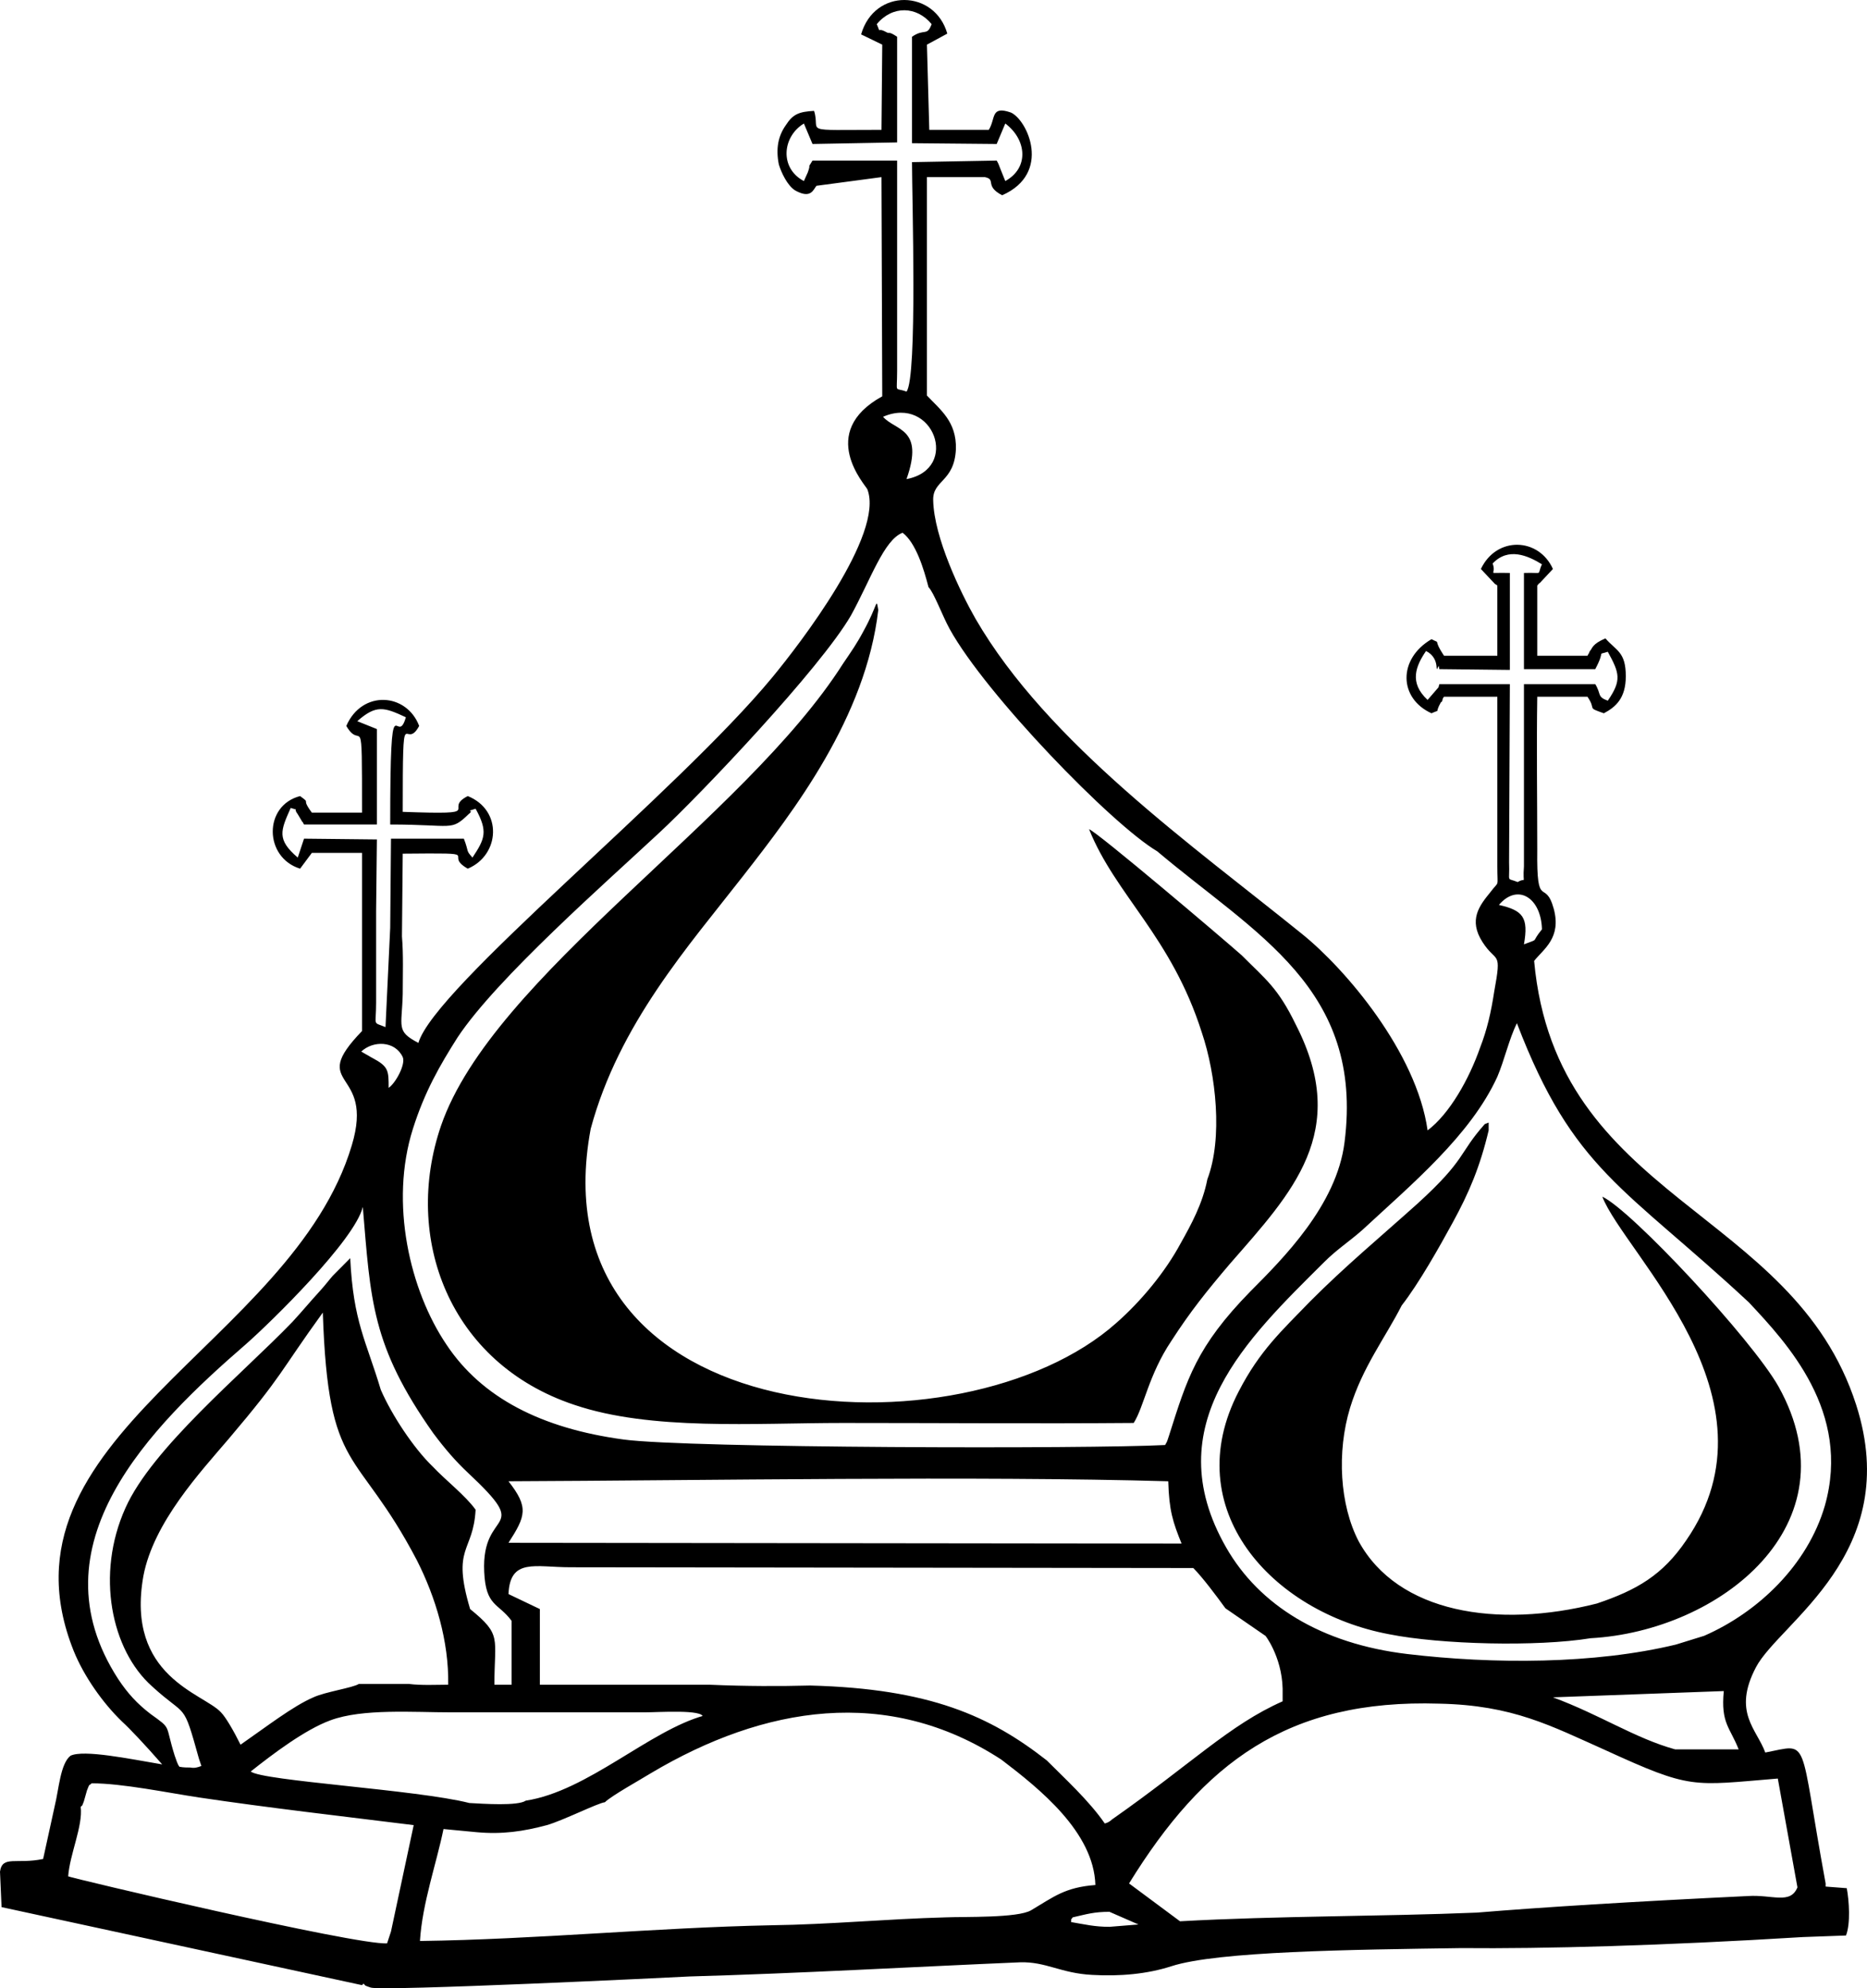 <svg width="31" height="33" viewBox="0 0 31 33" xmlns="http://www.w3.org/2000/svg">
<path d="M13.452 27.976C12.958 27.989 12.385 27.989 11.787 27.963H8.964V26.707L8.443 26.458C8.469 25.856 8.886 26.013 9.471 26.013L19.814 26.026C19.97 26.183 20.204 26.497 20.347 26.694L21.011 27.151C20.985 27.112 21.284 27.479 21.297 28.028C21.297 28.055 21.297 28.133 21.297 28.238C20.412 28.63 19.788 29.272 18.461 30.201C18.435 30.227 18.396 30.253 18.344 30.266C18.084 29.887 17.667 29.507 17.381 29.219C16.444 28.486 15.443 28.028 13.452 27.976ZM8.495 27.963H8.209C8.209 27.178 8.339 27.139 7.806 26.707C7.494 25.66 7.858 25.777 7.897 25.058C7.728 24.822 7.403 24.573 7.181 24.338C6.869 24.037 6.505 23.487 6.323 23.068C6.076 22.244 5.867 21.943 5.815 20.883L5.529 21.171C5.438 21.275 5.425 21.302 5.308 21.432C5.139 21.616 5.035 21.746 4.853 21.943C4.02 22.806 2.524 24.037 2.082 25.031C1.587 26.131 1.847 27.387 2.524 27.989C3.109 28.526 3.031 28.212 3.304 29.193L3.344 29.311C3.278 29.337 3.226 29.35 3.161 29.337C3.109 29.337 3.044 29.337 2.979 29.324C2.94 29.272 2.927 29.206 2.901 29.141C2.732 28.604 2.862 28.709 2.498 28.447C2.277 28.277 2.121 28.107 1.964 27.871C0.52 25.646 2.498 23.683 4.085 22.309C4.501 21.943 5.893 20.582 6.024 20.032C6.154 21.576 6.167 22.335 7.194 23.788C7.39 24.05 7.559 24.246 7.767 24.442C8.873 25.476 7.988 25.005 8.04 26.091C8.066 26.667 8.274 26.602 8.495 26.903V27.963ZM2.693 29.285C2.147 29.193 1.392 29.036 1.171 29.141C1.002 29.272 0.976 29.704 0.911 29.965C0.846 30.266 0.781 30.554 0.716 30.855C0.273 30.947 0.039 30.79 0 31.065L0.026 31.654L6.011 32.949L6.037 32.923C6.076 32.962 6.037 32.949 6.154 32.989C6.336 33.054 11.227 32.818 11.449 32.805C13.296 32.753 15.104 32.648 16.939 32.57C17.368 32.557 17.615 32.753 18.136 32.779C18.591 32.805 19.046 32.766 19.45 32.635C20.217 32.386 22.455 32.36 24.263 32.334C25.642 32.347 27.581 32.295 29.936 32.151L30.651 32.125C30.729 31.928 30.703 31.549 30.664 31.34L30.313 31.313V31.261C29.858 28.788 30.066 28.945 29.311 29.088C29.168 28.696 28.765 28.421 29.155 27.675C29.545 26.929 31.614 25.79 30.82 23.317C29.767 20.045 25.837 19.94 25.473 15.949C25.629 15.752 25.929 15.569 25.799 15.085C25.655 14.561 25.512 15.137 25.525 14.103C25.525 13.253 25.512 12.415 25.525 11.564H26.358C26.514 11.787 26.332 11.735 26.631 11.839C26.826 11.735 26.995 11.591 26.995 11.224C26.995 10.818 26.839 10.805 26.657 10.596C26.436 10.688 26.436 10.766 26.41 10.792C26.397 10.805 26.384 10.832 26.384 10.845C26.371 10.845 26.371 10.871 26.358 10.884H25.525V9.719C25.538 9.706 25.564 9.667 25.564 9.68L25.785 9.444C25.551 8.921 24.849 8.895 24.589 9.444L24.823 9.693C24.823 9.693 24.849 9.706 24.862 9.719V10.884H23.977C23.769 10.57 23.951 10.701 23.769 10.609C23.209 10.936 23.223 11.591 23.769 11.839C23.938 11.761 23.808 11.865 23.925 11.656C23.938 11.656 23.951 11.63 23.951 11.617C23.951 11.604 23.964 11.578 23.977 11.564H24.862V14.378C24.862 14.758 24.901 14.601 24.745 14.81C24.563 15.033 24.38 15.268 24.615 15.635C24.849 16.001 24.94 15.752 24.81 16.459C24.758 16.799 24.693 17.087 24.576 17.388C24.393 17.912 24.068 18.488 23.704 18.762C23.522 17.467 22.338 16.08 21.622 15.504C19.827 14.051 17.394 12.337 16.197 10.269C15.95 9.837 15.508 8.921 15.495 8.306C15.482 7.965 15.846 8.005 15.872 7.455C15.885 6.997 15.612 6.801 15.391 6.565V2.94H16.353C16.549 2.979 16.34 3.084 16.64 3.241C17.472 2.874 17.056 1.984 16.783 1.867C16.444 1.749 16.535 1.971 16.418 2.155H15.43L15.391 0.741L15.729 0.558C15.521 -0.175 14.519 -0.201 14.298 0.571L14.649 0.741L14.636 2.155C13.257 2.155 13.634 2.207 13.517 1.84C13.27 1.854 13.166 1.893 13.049 2.076C12.919 2.259 12.88 2.469 12.932 2.73C12.971 2.861 13.075 3.084 13.205 3.162C13.465 3.306 13.504 3.149 13.556 3.084L14.636 2.94L14.649 6.578C13.556 7.18 14.376 8.057 14.402 8.122C14.688 8.868 13.27 10.701 12.828 11.237C11.241 13.161 7.22 16.381 6.947 17.31C6.57 17.113 6.674 17.048 6.687 16.498C6.687 16.184 6.7 15.844 6.674 15.543L6.687 14.169C8.118 14.156 7.325 14.169 7.767 14.418C8.3 14.195 8.352 13.449 7.767 13.213C7.325 13.436 8.131 13.527 6.687 13.475C6.687 11.499 6.713 12.507 6.96 12.049C6.752 11.499 6.011 11.447 5.75 12.049C6.011 12.494 6.011 11.656 6.011 13.488H5.178C4.983 13.226 5.178 13.357 4.983 13.213C4.371 13.37 4.384 14.234 4.983 14.418L5.178 14.156H6.011V17.113C5.087 18.069 6.232 17.715 5.841 19.011C4.853 22.322 -0.195 23.854 1.223 27.4C1.392 27.819 1.704 28.264 2.03 28.578C2.147 28.683 2.407 28.958 2.693 29.285ZM27.815 29.036C27.151 28.853 26.566 28.46 25.785 28.172L28.622 28.068C28.57 28.604 28.726 28.67 28.869 29.036C28.557 29.036 28.192 29.036 27.815 29.036ZM6.245 15.124L6.258 13.933L5.048 13.92L4.944 14.234C4.592 13.933 4.658 13.789 4.827 13.41C5.061 13.488 4.827 13.357 4.944 13.514L5.022 13.645C5.035 13.645 5.035 13.671 5.048 13.685H6.258V12.101L5.932 11.97C6.245 11.695 6.375 11.735 6.739 11.905C6.583 12.454 6.479 11.172 6.479 13.685C7.533 13.685 7.481 13.802 7.78 13.514C7.897 13.423 7.689 13.488 7.897 13.423C8.105 13.802 8.053 13.92 7.845 14.234C7.728 14.103 7.793 14.156 7.702 13.92H6.492L6.479 15.399L6.401 17.048C6.18 16.956 6.245 17.048 6.245 16.642V15.124ZM29.038 21.616C29.675 22.296 30.742 23.435 30.3 24.992C30.014 25.974 29.194 26.759 28.296 27.151L27.828 27.296C26.475 27.623 24.797 27.623 23.366 27.453C21.935 27.282 20.907 26.641 20.36 25.686C19.189 23.644 20.725 22.204 21.987 20.948C22.195 20.739 22.403 20.608 22.624 20.412C23.444 19.652 24.419 18.841 24.862 17.872C24.979 17.598 25.057 17.244 25.187 16.983C26.124 19.43 26.969 19.692 29.038 21.616ZM8.443 24.586C11.631 24.573 16.249 24.495 19.398 24.586C19.411 25.071 19.476 25.267 19.619 25.62L8.443 25.607C8.73 25.162 8.782 25.018 8.443 24.586ZM15.417 9.745C15.508 9.837 15.651 10.229 15.768 10.439C16.366 11.525 18.461 13.685 19.215 14.13C20.842 15.504 22.65 16.407 22.325 18.959C22.195 20.006 21.297 20.896 20.764 21.432C19.866 22.349 19.71 22.885 19.411 23.827C19.359 23.984 19.385 23.906 19.346 23.984C18.11 24.05 11.423 24.037 10.356 23.893C8.99 23.709 8.001 23.199 7.416 22.322C6.804 21.419 6.466 19.966 6.856 18.736C7.051 18.121 7.299 17.689 7.598 17.218C8.248 16.237 10.07 14.64 10.954 13.815C11.631 13.187 13.621 11.093 14.129 10.216C14.454 9.627 14.675 8.96 14.987 8.842C15.209 9.012 15.339 9.444 15.417 9.745ZM6.18 17.558C5.985 17.454 6.284 17.611 6.089 17.506L5.998 17.454C6.193 17.27 6.557 17.27 6.687 17.545C6.739 17.663 6.57 17.977 6.453 18.056C6.453 17.768 6.453 17.702 6.18 17.558ZM25.603 15.425C25.408 15.661 25.577 15.569 25.304 15.674C25.382 15.229 25.291 15.111 24.888 15.02C25.2 14.653 25.59 14.902 25.603 15.425ZM25.07 11.119V9.51C24.641 9.497 24.862 9.562 24.784 9.353C25.044 9.078 25.369 9.222 25.603 9.366C25.512 9.562 25.642 9.497 25.304 9.51V11.106H26.488C26.67 10.766 26.501 10.884 26.696 10.818C26.891 11.172 26.93 11.29 26.696 11.63C26.514 11.564 26.592 11.525 26.488 11.355H25.304C25.304 11.931 25.304 12.507 25.304 13.069V14.378C25.278 14.719 25.356 14.548 25.2 14.64C25.005 14.561 25.07 14.666 25.057 14.313L25.07 11.355H23.899C23.899 11.368 23.886 11.394 23.886 11.407L23.704 11.617C23.392 11.329 23.509 11.054 23.678 10.805C23.938 10.936 23.808 11.224 23.886 11.054C23.886 11.041 23.899 11.093 23.899 11.106L25.07 11.119ZM15.052 7.952C15.352 7.102 14.87 7.154 14.662 6.918C15.495 6.552 15.95 7.782 15.052 7.952ZM14.896 0.61C14.74 0.506 14.779 0.571 14.714 0.532C14.545 0.44 14.636 0.584 14.558 0.401C14.818 0.087 15.222 0.1 15.469 0.401C15.391 0.61 15.352 0.466 15.143 0.61V2.377L16.549 2.39L16.692 2.05C17.043 2.312 17.095 2.783 16.692 3.005L16.613 2.809C16.575 2.717 16.587 2.73 16.549 2.665L15.143 2.691C15.143 3.28 15.235 6.264 15.052 6.5C14.844 6.421 14.896 6.552 14.896 6.159V2.665H13.491C13.387 2.835 13.478 2.678 13.413 2.861L13.348 3.005C12.945 2.796 12.984 2.272 13.348 2.05L13.491 2.39L14.896 2.364V0.61ZM7.442 27.963H7.403C7.246 27.963 6.999 27.976 6.791 27.95H5.958C5.854 28.015 5.399 28.081 5.204 28.172C4.866 28.316 4.41 28.67 3.994 28.958C3.877 28.722 3.747 28.5 3.669 28.421C3.383 28.107 2.082 27.832 2.381 26.157C2.55 25.267 3.331 24.429 3.799 23.88C4.71 22.806 4.631 22.793 5.36 21.786C5.451 24.508 5.919 23.984 6.921 25.895C7.233 26.51 7.455 27.243 7.442 27.963ZM18.422 31.732L18.903 31.942C18.747 31.955 18.578 31.968 18.422 31.981C18.175 31.981 18.019 31.942 17.784 31.902C17.797 31.824 17.758 31.902 17.811 31.824C18.045 31.771 18.162 31.732 18.422 31.732ZM19.593 31.889L18.747 31.261C19.983 29.259 21.375 28.198 23.899 28.277C25.122 28.303 25.746 28.643 26.657 29.049C28.088 29.704 28.088 29.638 29.519 29.52L29.845 31.326C29.727 31.614 29.428 31.444 29.025 31.47C27.113 31.562 25.629 31.654 24.523 31.745C22.936 31.811 21.219 31.798 19.593 31.889ZM18.188 31.287C17.68 31.326 17.498 31.483 17.121 31.706C16.9 31.837 16.015 31.811 15.703 31.824C14.727 31.85 13.777 31.942 12.815 31.955C10.876 31.994 8.912 32.19 6.973 32.216C7.012 31.588 7.246 30.934 7.364 30.358L7.91 30.41C8.339 30.45 8.691 30.397 9.081 30.293C9.354 30.214 9.927 29.926 10.044 29.913C10.148 29.808 10.642 29.534 10.811 29.429C12.685 28.316 14.74 27.976 16.627 29.206C17.264 29.691 18.162 30.41 18.188 31.287ZM6.492 32.059L6.427 32.256C5.88 32.282 1.171 31.169 1.132 31.143C1.158 30.777 1.379 30.306 1.34 29.991C1.379 29.939 1.34 30.031 1.392 29.9L1.444 29.717C1.496 29.586 1.47 29.651 1.522 29.599C2.03 29.599 2.784 29.756 3.304 29.834C4.449 30.005 5.711 30.149 6.869 30.293L6.492 32.059ZM11.67 28.5L11.696 28.473C10.785 28.722 9.757 29.73 8.73 29.887C8.599 29.978 8.027 29.939 7.793 29.926C6.921 29.704 4.358 29.56 4.163 29.403C4.527 29.115 5.061 28.709 5.49 28.552C6.024 28.356 6.856 28.421 7.494 28.421C8.209 28.421 8.925 28.421 9.64 28.421C9.992 28.421 10.356 28.421 10.707 28.421C10.928 28.421 11.683 28.369 11.67 28.5Z M21.752 21.602C21.284 22.087 20.919 22.414 20.568 23.094C19.553 25.044 21.114 26.759 23.066 27.125C23.925 27.296 25.525 27.335 26.41 27.191C28.556 27.073 30.807 25.306 29.532 23.016C29.09 22.231 27.086 20.084 26.605 19.862C26.969 20.804 29.636 23.199 27.997 25.568C27.606 26.144 27.177 26.392 26.514 26.615C24.861 27.034 23.209 26.772 22.559 25.581C22.246 24.979 22.194 24.102 22.416 23.369C22.624 22.689 23.001 22.204 23.274 21.668C23.56 21.301 23.899 20.699 24.12 20.294C24.393 19.796 24.575 19.364 24.718 18.762V18.632L24.653 18.658C24.211 19.155 24.354 19.234 23.534 19.98C22.923 20.529 22.337 21.014 21.752 21.602Z M20.424 20.974C21.452 19.796 22.428 18.789 21.517 17.009C21.218 16.394 21.023 16.263 20.619 15.857C20.294 15.569 18.226 13.815 18.083 13.763C18.525 14.862 19.449 15.543 19.956 17.14C20.19 17.833 20.307 18.893 20.047 19.574C19.969 19.98 19.774 20.333 19.605 20.634C19.345 21.118 18.941 21.602 18.538 21.956C15.988 24.233 8.859 23.814 9.808 18.736C10.277 16.996 11.435 15.7 12.332 14.548C13.191 13.449 14.375 11.905 14.583 10.125C14.544 9.902 14.583 10.033 14.336 10.478C14.232 10.675 14.141 10.805 13.998 11.015C12.358 13.593 8.182 16.197 7.323 18.684C6.686 20.542 7.454 22.623 9.535 23.317C10.81 23.749 12.514 23.618 13.998 23.618C15.598 23.618 17.224 23.631 18.824 23.618C18.993 23.356 19.071 22.82 19.449 22.257C19.761 21.773 20.034 21.432 20.424 20.974Z"/>
</svg>
